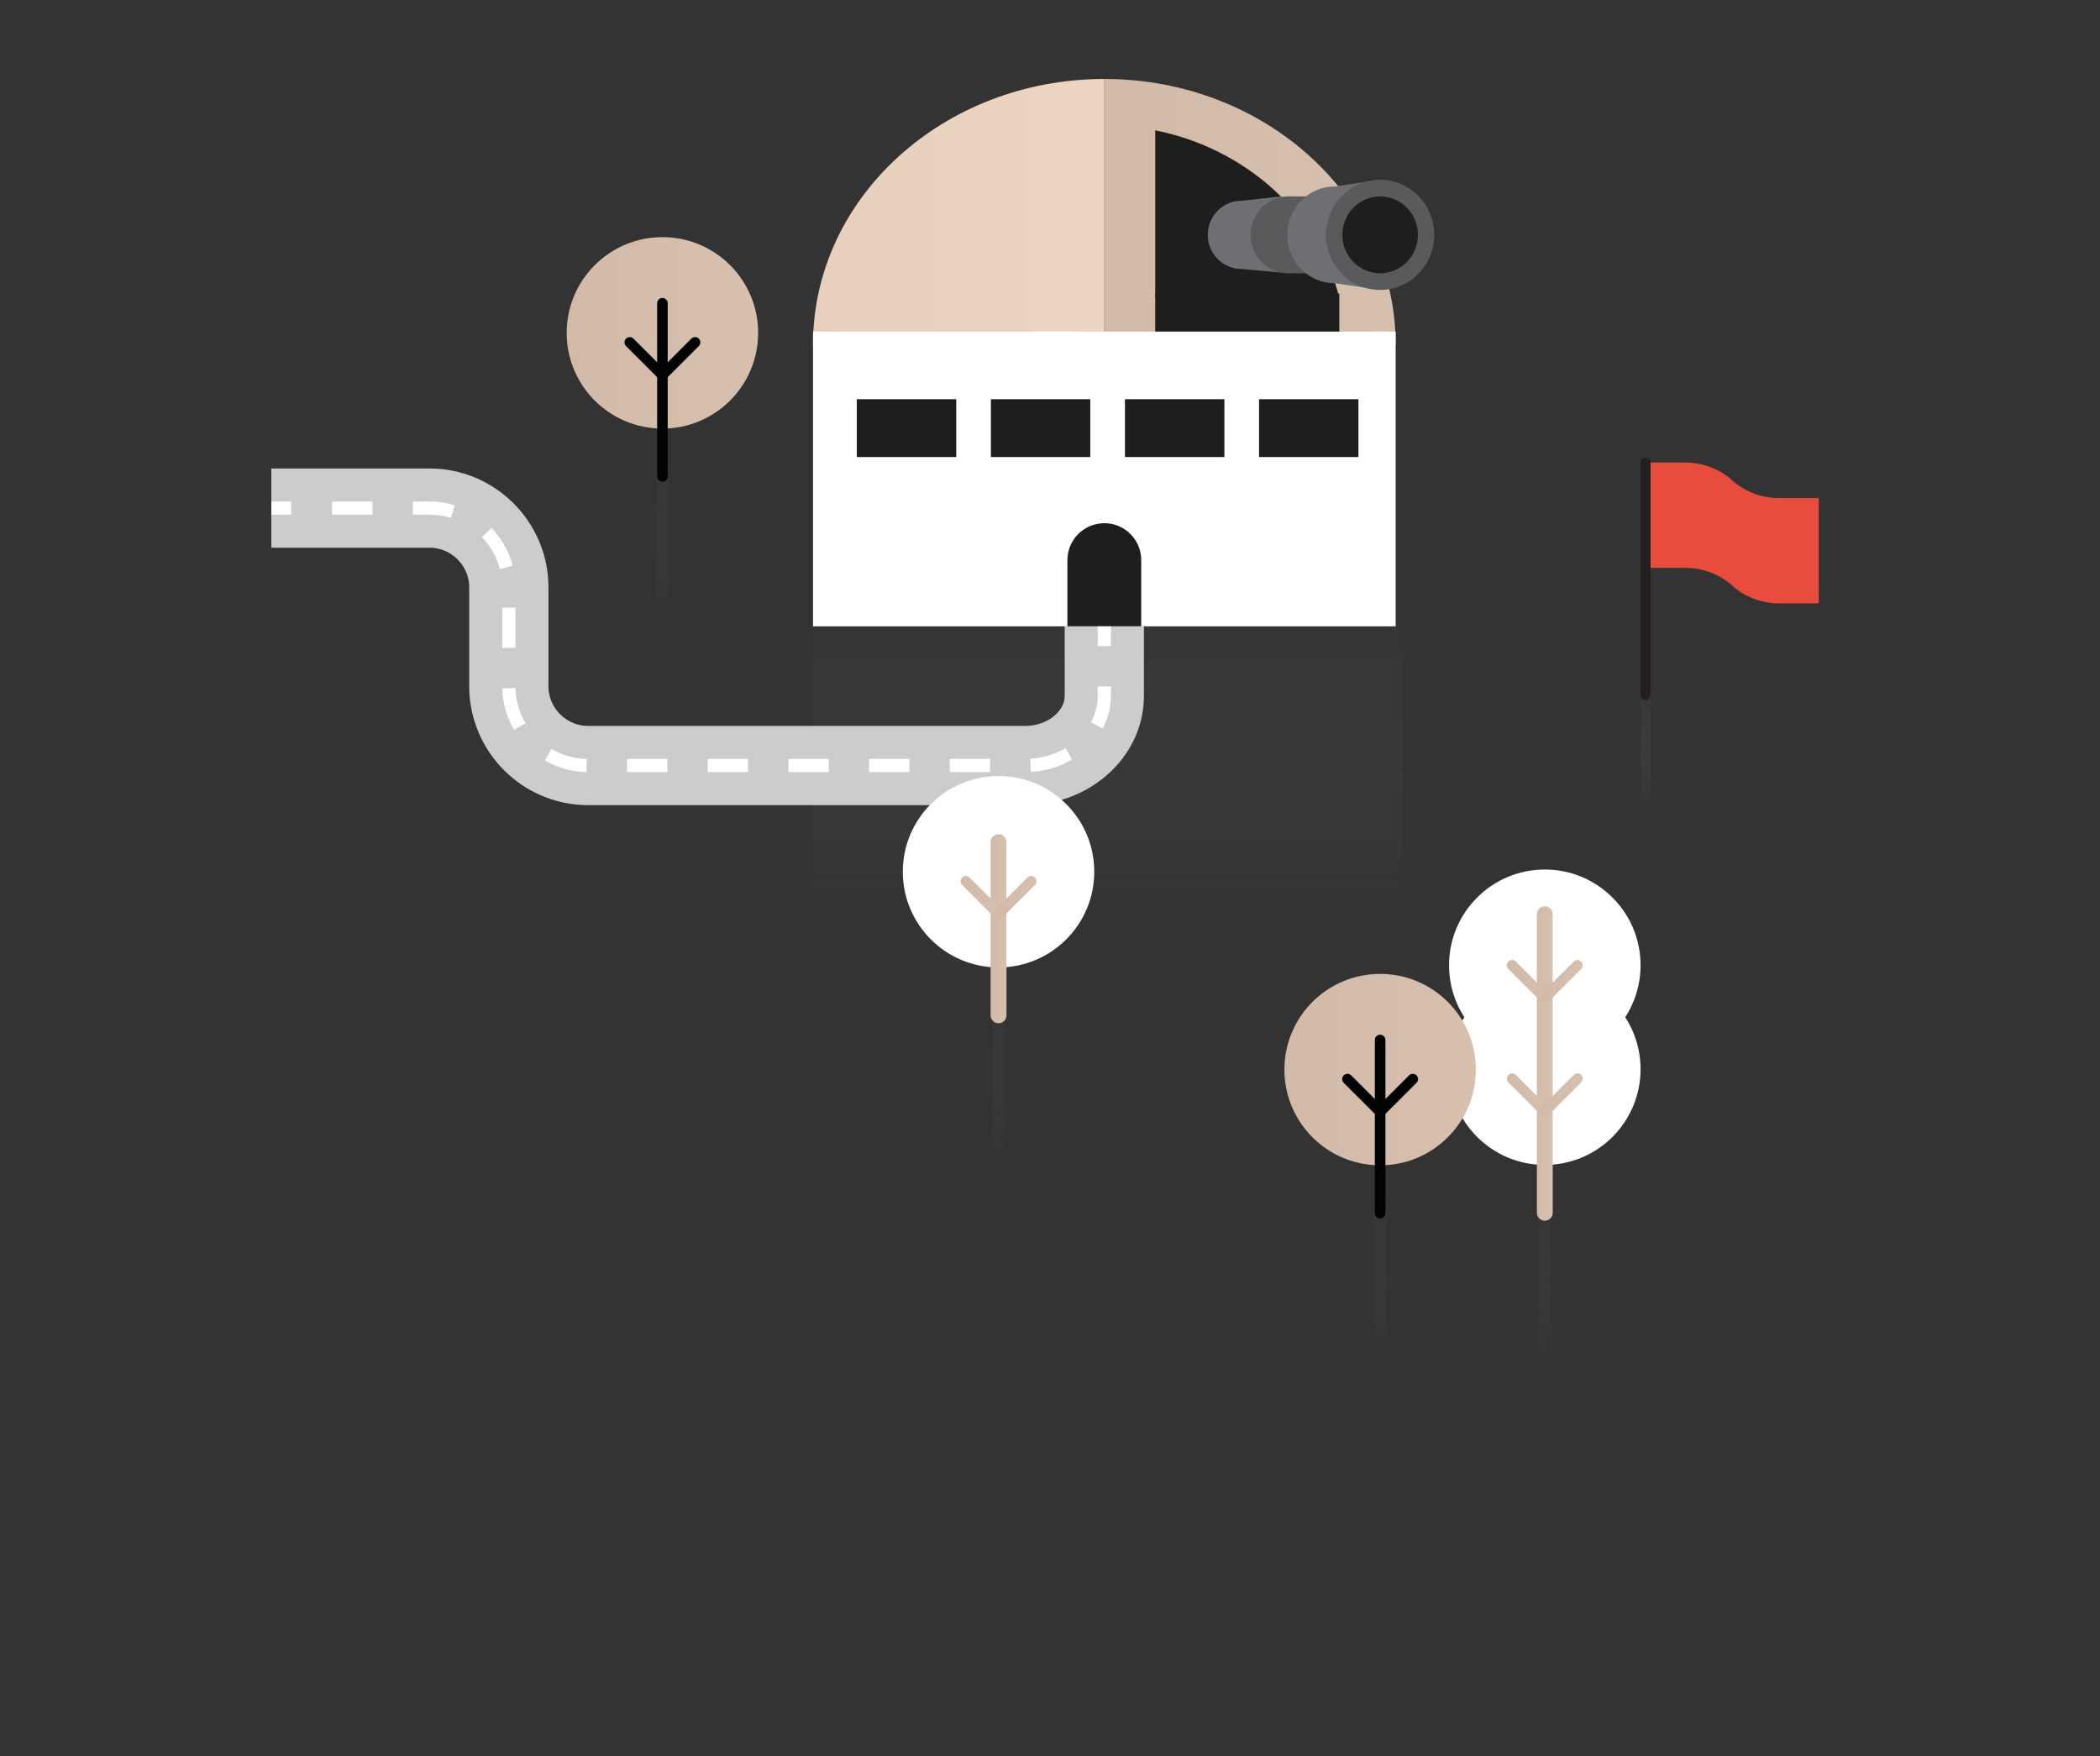 <?xml version="1.0" encoding="utf-8"?>
<!-- Generator: Adobe Illustrator 16.0.0, SVG Export Plug-In . SVG Version: 6.00 Build 0)  -->
<!DOCTYPE svg PUBLIC "-//W3C//DTD SVG 1.1//EN" "http://www.w3.org/Graphics/SVG/1.1/DTD/svg11.dtd">
<svg version="1.1" id="Livello_1" xmlns="http://www.w3.org/2000/svg" xmlns:xlink="http://www.w3.org/1999/xlink" x="0px" y="0px"
	 width="159px" height="133px" viewBox="0 0 159 133" enable-background="new 0 0 159 133" xml:space="preserve">
<rect x="0" y="0" width="159" height="133" fill="#333333" stroke="none"/>
<g display="none">
	<g display="inline">
		<path fill="#98D0D9" d="M43.753,81.79c5.5,0,10,4.5,10,10v4.651c0,5.5,4.5,10,10,10h6.428c5.5,0,10.001,4.5,10.002,10l0.002,6.431
			c0.001,5.5,4.502,10,10.002,10h59.289c5.5,0,10-4.5,10-10v-59.29c0-5.5-4.5-10-10-10h-6.432c-5.5,0-10-4.5-10-10v-6.431
			c0-5.5-4.5-10-10-10h-6.43c-5.5,0-10-4.5-10-10v-6.431c0-5.5-4.5-10-10-10H37.319c-5.5,0-10,4.5-10,10v8.208c0,5.5-4.5,10-10,10
			h-6.432c-5.5,0-10,4.5-10,10V71.79c0,5.5,4.5,10,10,10H43.753z"/>
	</g>
</g>
<g display="none">
	<g display="inline">
		<path fill="none" stroke="#FFFFFF" stroke-miterlimit="10" d="M52.632,74.235c3.12,0,5.672,2.553,5.672,5.672v7.535
			c0,3.119,2.552,5.672,5.672,5.672h7.533c3.12,0,5.672,2.553,5.673,5.672l0.002,7.535c0,3.119,2.553,5.672,5.673,5.672h45.293
			c3.119,0,5.672-2.553,5.672-5.672V61.029c0-3.12-2.553-5.672-5.672-5.672h-7.537c-3.119,0-5.672-2.552-5.672-5.672V42.15
			c0-3.12-2.553-5.672-5.672-5.672h-7.535c-3.119,0-5.672-2.552-5.672-5.672v-7.535c0-3.12-2.553-5.672-5.672-5.672H45.095
			c-3.12,0-5.672,2.552-5.672,5.672v7.535c0,3.12-2.552,5.672-5.672,5.672h-7.535c-3.12,0-5.672,2.552-5.672,5.672v26.413
			c0,3.119,2.552,5.672,5.672,5.672H52.632z"/>
	</g>
</g>
<g display="none">
	<g display="inline">
		<path fill="none" stroke="#FFFFFF" stroke-miterlimit="10" d="M52.632,66.133c3.12,0,5.672,2.553,5.672,5.672v7.536
			c0,3.119,2.552,5.672,5.672,5.672h7.533c3.12,0,5.672,2.553,5.673,5.672l0.002,7.534c0,3.119,2.553,5.672,5.673,5.672h45.293
			c3.119,0,5.672-2.553,5.672-5.672V52.928c0-3.12-2.553-5.672-5.672-5.672h-7.537c-3.119,0-5.672-2.552-5.672-5.672v-7.537
			c0-3.12-2.553-5.672-5.672-5.672h-7.535c-3.119,0-5.672-2.552-5.672-5.672v-7.534c0-3.12-2.553-5.672-5.672-5.672H45.095
			c-3.12,0-5.672,2.552-5.672,5.672v7.534c0,3.12-2.552,5.672-5.672,5.672h-7.535c-3.12,0-5.672,2.552-5.672,5.672v26.414
			c0,3.12,2.552,5.672,5.672,5.672H52.632z"/>
	</g>
</g>
<g>
	<linearGradient id="SVGID_1_" gradientUnits="userSpaceOnUse" x1="83.612" y1="16.036" x2="105.671" y2="16.036">
		<stop  offset="0" style="stop-color:#D2BAA8"/>
		<stop  offset="1" style="stop-color:#D7C0AE"/>
	</linearGradient>
	<path fill="url(#SVGID_1_)" d="M83.612,5.981v20.109h22.059C105.671,14.984,95.794,5.981,83.612,5.981z"/>
	<path fill="#1E1E1C" d="M87.468,22.576V9.871c6.896,1.37,12.434,6.418,13.938,12.705H87.468z"/>
	<linearGradient id="SVGID_2_" gradientUnits="userSpaceOnUse" x1="61.556" y1="16.036" x2="83.612" y2="16.036">
		<stop  offset="0" style="stop-color:#E6D0BD"/>
		<stop  offset="1" style="stop-color:#ECD6C2"/>
	</linearGradient>
	<path fill="url(#SVGID_2_)" d="M61.556,26.091h22.057V5.981C71.431,5.981,61.556,14.984,61.556,26.091z"/>
	<rect x="61.556" y="25.11" fill="#FFFFFF" width="44.115" height="22.325"/>
	<path fill="#1E1E1C" d="M83.612,39.623c-1.543,0-2.793,1.252-2.793,2.796v5.017h5.588v-5.017
		C86.407,40.875,85.155,39.623,83.612,39.623z"/>
	<path fill="#6E6F72" d="M93.985,20.365c-1.4,0-2.537-1.155-2.537-2.579c0-1.425,1.137-2.58,2.537-2.58l3.029-0.331v5.77
		L93.985,20.365z"/>
	<path fill="#595A5C" d="M97.548,20.695c-1.582,0-2.861-1.303-2.861-2.909c0-1.608,1.279-2.911,2.861-2.911h1.795v5.82H97.548z"/>
	<path fill="#6E6F72" d="M101.063,21.45c-1.988,0-3.602-1.641-3.602-3.664s1.613-3.665,3.602-3.665l3.432-0.507v8.343L101.063,21.45
		z"/>
	<ellipse fill="#595A5C" cx="104.495" cy="17.786" rx="4.1" ry="4.171"/>
	<ellipse fill="#1E1E1C" cx="104.496" cy="17.786" rx="2.86" ry="2.909"/>
	<rect x="64.872" y="30.233" fill="#1E1E1C" width="7.529" height="4.381"/>
	<rect x="75.024" y="30.233" fill="#1E1E1C" width="7.527" height="4.381"/>
	<rect x="85.175" y="30.233" fill="#1E1E1C" width="7.529" height="4.381"/>
	<rect x="95.327" y="30.233" fill="#1E1E1C" width="7.527" height="4.381"/>
	<rect x="87.468" y="22.236" fill="#1E1E1C" width="13.938" height="2.874"/>
	<linearGradient id="SVGID_3_" gradientUnits="userSpaceOnUse" x1="83.882" y1="47.435" x2="83.882" y2="68.592">
		<stop  offset="0" style="stop-color:#414142"/>
		<stop  offset="1" style="stop-color:#E7EAE4;stop-opacity:0"/>
	</linearGradient>
	<rect x="61.556" y="47.436" opacity="0.1" fill="url(#SVGID_3_)" width="44.652" height="21.156"/>
</g>
<g>
	<g opacity="0.1">
		<linearGradient id="SVGID_4_" gradientUnits="userSpaceOnUse" x1="50.155" y1="35.497" x2="50.155" y2="46.328">
			<stop  offset="0" style="stop-color:#414142"/>
			<stop  offset="1" style="stop-color:#E7EAE4;stop-opacity:0"/>
		</linearGradient>
		<line fill="url(#SVGID_4_)" x1="50.155" y1="35.497" x2="50.155" y2="46.328"/>
		<linearGradient id="SVGID_5_" gradientUnits="userSpaceOnUse" x1="50.154" y1="34.932" x2="50.154" y2="46.894">
			<stop  offset="0" style="stop-color:#414142"/>
			<stop  offset="1" style="stop-color:#E7EAE4;stop-opacity:0"/>
		</linearGradient>
		<path fill="url(#SVGID_5_)" d="M50.155,46.894c-0.266,0-0.48-0.253-0.48-0.566V35.497c0-0.313,0.215-0.565,0.48-0.565
			c0.264,0,0.479,0.253,0.479,0.565v10.831C50.634,46.641,50.419,46.894,50.155,46.894z"/>
	</g>
	<linearGradient id="SVGID_6_" gradientUnits="userSpaceOnUse" x1="42.905" y1="25.208" x2="57.403" y2="25.208">
		<stop  offset="0" style="stop-color:#D2BAA8"/>
		<stop  offset="1" style="stop-color:#D7C0AE"/>
	</linearGradient>
	<circle fill="url(#SVGID_6_)" cx="50.154" cy="25.208" r="7.249"/>
	
		<line fill="none" stroke="#010202" stroke-width="0.8" stroke-linecap="round" stroke-miterlimit="10" x1="50.155" y1="36.081" x2="50.155" y2="22.965"/>
	
		<line fill="none" stroke="#010202" stroke-width="0.8" stroke-linecap="round" stroke-miterlimit="10" x1="50.155" y1="28.401" x2="47.681" y2="25.928"/>
	
		<line fill="none" stroke="#010202" stroke-width="0.8" stroke-linecap="round" stroke-miterlimit="10" x1="50.155" y1="28.401" x2="52.628" y2="25.928"/>
</g>
<g>
	<g opacity="0.1">
		<linearGradient id="SVGID_7_" gradientUnits="userSpaceOnUse" x1="116.964" y1="91.637" x2="116.964" y2="102.468">
			<stop  offset="0" style="stop-color:#414142"/>
			<stop  offset="1" style="stop-color:#E7EAE4;stop-opacity:0"/>
		</linearGradient>
		<line fill="url(#SVGID_7_)" x1="116.964" y1="91.637" x2="116.964" y2="102.468"/>
		<linearGradient id="SVGID_8_" gradientUnits="userSpaceOnUse" x1="116.965" y1="91.071" x2="116.965" y2="103.034">
			<stop  offset="0" style="stop-color:#414142"/>
			<stop  offset="1" style="stop-color:#E7EAE4;stop-opacity:0"/>
		</linearGradient>
		<path fill="url(#SVGID_8_)" d="M116.964,103.034c-0.264,0-0.479-0.253-0.479-0.566V91.637c0-0.313,0.215-0.565,0.479-0.565
			c0.266,0,0.48,0.253,0.48,0.565v10.831C117.444,102.781,117.229,103.034,116.964,103.034z"/>
	</g>
	<g>
		<circle fill="#FFFFFF" cx="116.964" cy="80.974" r="7.25"/>
		<circle fill="#FFFFFF" cx="116.964" cy="73.102" r="7.25"/>
		<linearGradient id="SVGID_9_" gradientUnits="userSpaceOnUse" x1="116.364" y1="80.543" x2="117.564" y2="80.543">
			<stop  offset="0" style="stop-color:#D2BAA8"/>
			<stop  offset="1" style="stop-color:#D7C0AE"/>
		</linearGradient>
		
			<line fill="none" stroke="url(#SVGID_9_)" stroke-width="1.2" stroke-linecap="round" stroke-miterlimit="10" x1="116.964" y1="91.847" x2="116.964" y2="69.238"/>
		<linearGradient id="SVGID_10_" gradientUnits="userSpaceOnUse" x1="114.089" y1="82.93" x2="117.364" y2="82.93">
			<stop  offset="0" style="stop-color:#D2BAA8"/>
			<stop  offset="1" style="stop-color:#D7C0AE"/>
		</linearGradient>
		
			<line fill="none" stroke="url(#SVGID_10_)" stroke-width="0.8" stroke-linecap="round" stroke-miterlimit="10" x1="116.964" y1="84.166" x2="114.489" y2="81.692"/>
		<linearGradient id="SVGID_11_" gradientUnits="userSpaceOnUse" x1="116.564" y1="82.93" x2="119.837" y2="82.93">
			<stop  offset="0" style="stop-color:#D2BAA8"/>
			<stop  offset="1" style="stop-color:#D7C0AE"/>
		</linearGradient>
		
			<line fill="none" stroke="url(#SVGID_11_)" stroke-width="0.8" stroke-linecap="round" stroke-miterlimit="10" x1="116.964" y1="84.166" x2="119.437" y2="81.692"/>
		<linearGradient id="SVGID_12_" gradientUnits="userSpaceOnUse" x1="114.089" y1="74.338" x2="117.364" y2="74.338">
			<stop  offset="0" style="stop-color:#D2BAA8"/>
			<stop  offset="1" style="stop-color:#D7C0AE"/>
		</linearGradient>
		
			<line fill="none" stroke="url(#SVGID_12_)" stroke-width="0.8" stroke-linecap="round" stroke-miterlimit="10" x1="116.964" y1="75.574" x2="114.489" y2="73.102"/>
		<linearGradient id="SVGID_13_" gradientUnits="userSpaceOnUse" x1="116.564" y1="74.338" x2="119.837" y2="74.338">
			<stop  offset="0" style="stop-color:#D2BAA8"/>
			<stop  offset="1" style="stop-color:#D7C0AE"/>
		</linearGradient>
		
			<line fill="none" stroke="url(#SVGID_13_)" stroke-width="0.8" stroke-linecap="round" stroke-miterlimit="10" x1="116.964" y1="75.574" x2="119.437" y2="73.102"/>
	</g>
</g>
<g>
	<g opacity="0.15">
		<linearGradient id="SVGID_14_" gradientUnits="userSpaceOnUse" x1="124.593" y1="52.554" x2="124.593" y2="61.145">
			<stop  offset="0" style="stop-color:#414142"/>
			<stop  offset="1" style="stop-color:#E7EAE4;stop-opacity:0"/>
		</linearGradient>
		<line fill="url(#SVGID_14_)" x1="124.593" y1="52.554" x2="124.593" y2="61.145"/>
		<linearGradient id="SVGID_15_" gradientUnits="userSpaceOnUse" x1="124.595" y1="52.105" x2="124.595" y2="61.595">
			<stop  offset="0" style="stop-color:#414142"/>
			<stop  offset="1" style="stop-color:#E7EAE4;stop-opacity:0"/>
		</linearGradient>
		<path fill="url(#SVGID_15_)" d="M124.593,61.595c-0.209,0-0.379-0.202-0.379-0.45v-8.591c0-0.247,0.17-0.449,0.379-0.449
			c0.213,0,0.383,0.202,0.383,0.449v8.591C124.976,61.393,124.806,61.595,124.593,61.595z"/>
	</g>
	<path fill="#E84C3D" d="M127.618,35.03c1.219,0,2.338,0.41,3.242,1.094c0.18,0.182,0.375,0.346,0.58,0.5
		c0.902,0.685,2.021,1.095,3.24,1.095h3.023v7.975h-3.023c-1.219,0-2.338-0.409-3.24-1.093c-0.182-0.183-0.377-0.347-0.58-0.502
		c-0.904-0.683-2.023-1.094-3.242-1.094h-3.025V35.03H127.618z"/>
	
		<line fill="#B6B6B2" stroke="#231F20" stroke-width="0.761" stroke-linecap="round" stroke-miterlimit="10" x1="124.593" y1="35.03" x2="124.593" y2="52.627"/>
</g>
<g>
	<path fill="none" stroke="#CDCCCB" stroke-width="6" stroke-miterlimit="10" d="M83.612,47.436c0,0,0,2.371,0,5.27
		s-2.7,5.27-6,5.27H44.526c-3.3,0-6-2.7-6-6V44.48c0-3.3-2.7-6-6-6H20.544"/>
</g>
<g>
	<g>
		<path fill="none" stroke="#FFFFFF" stroke-miterlimit="10" d="M83.612,47.436c0,0,0,0.571,0,1.495"/>
		<path fill="none" stroke="#FFFFFF" stroke-miterlimit="10" stroke-dasharray="3.055,3.055" d="M83.612,51.983
			c0,0.236,0,0.477,0,0.722c0,2.898-2.7,5.27-6,5.27H44.526c-3.3,0-6-2.7-6-6V44.48c0-3.3-2.7-6-6-6h-8.948"/>
		<line fill="none" stroke="#FFFFFF" stroke-miterlimit="10" x1="22.044" y1="38.48" x2="20.544" y2="38.48"/>
	</g>
</g>
<g>
	<g opacity="0.1">
		<linearGradient id="SVGID_16_" gradientUnits="userSpaceOnUse" x1="104.495" y1="91.293" x2="104.495" y2="102.123">
			<stop  offset="0" style="stop-color:#414142"/>
			<stop  offset="1" style="stop-color:#E7EAE4;stop-opacity:0"/>
		</linearGradient>
		<line fill="url(#SVGID_16_)" x1="104.495" y1="91.293" x2="104.495" y2="102.123"/>
		<linearGradient id="SVGID_17_" gradientUnits="userSpaceOnUse" x1="104.494" y1="90.727" x2="104.494" y2="102.689">
			<stop  offset="0" style="stop-color:#414142"/>
			<stop  offset="1" style="stop-color:#E7EAE4;stop-opacity:0"/>
		</linearGradient>
		<path fill="url(#SVGID_17_)" d="M104.495,102.689c-0.266,0-0.48-0.254-0.48-0.566v-10.83c0-0.313,0.215-0.566,0.48-0.566
			c0.264,0,0.479,0.254,0.479,0.566v10.83C104.974,102.436,104.759,102.689,104.495,102.689z"/>
	</g>
	<linearGradient id="SVGID_18_" gradientUnits="userSpaceOnUse" x1="97.247" y1="81.004" x2="111.743" y2="81.004">
		<stop  offset="0" style="stop-color:#D2BAA8"/>
		<stop  offset="1" style="stop-color:#D7C0AE"/>
	</linearGradient>
	<circle fill="url(#SVGID_18_)" cx="104.495" cy="81.004" r="7.248"/>
	
		<line fill="none" stroke="#010202" stroke-width="0.8" stroke-linecap="round" stroke-miterlimit="10" x1="104.495" y1="91.876" x2="104.495" y2="78.76"/>
	
		<line fill="none" stroke="#010202" stroke-width="0.8" stroke-linecap="round" stroke-miterlimit="10" x1="104.495" y1="84.196" x2="102.021" y2="81.723"/>
	
		<line fill="none" stroke="#010202" stroke-width="0.8" stroke-linecap="round" stroke-miterlimit="10" x1="104.495" y1="84.196" x2="106.968" y2="81.723"/>
</g>
<g>
	<g opacity="0.1">
		<linearGradient id="SVGID_19_" gradientUnits="userSpaceOnUse" x1="75.603" y1="76.309" x2="75.603" y2="87.139">
			<stop  offset="0" style="stop-color:#414142"/>
			<stop  offset="1" style="stop-color:#E7EAE4;stop-opacity:0"/>
		</linearGradient>
		<line fill="url(#SVGID_19_)" x1="75.603" y1="76.309" x2="75.603" y2="87.139"/>
		<linearGradient id="SVGID_20_" gradientUnits="userSpaceOnUse" x1="75.603" y1="75.742" x2="75.603" y2="87.705">
			<stop  offset="0" style="stop-color:#414142"/>
			<stop  offset="1" style="stop-color:#E7EAE4;stop-opacity:0"/>
		</linearGradient>
		<path fill="url(#SVGID_20_)" d="M75.603,87.705c-0.264,0-0.479-0.254-0.479-0.566v-10.83c0-0.313,0.215-0.566,0.479-0.566
			c0.266,0,0.479,0.254,0.479,0.566v10.83C76.081,87.451,75.868,87.705,75.603,87.705z"/>
	</g>
	<g>
		<circle fill="#FFFFFF" cx="75.603" cy="66.019" r="7.248"/>
		<linearGradient id="SVGID_21_" gradientUnits="userSpaceOnUse" x1="75.002" y1="70.334" x2="76.203" y2="70.334">
			<stop  offset="0" style="stop-color:#D2BAA8"/>
			<stop  offset="1" style="stop-color:#D7C0AE"/>
		</linearGradient>
		
			<line fill="none" stroke="url(#SVGID_21_)" stroke-width="1.2" stroke-linecap="round" stroke-miterlimit="10" x1="75.603" y1="76.892" x2="75.603" y2="63.776"/>
		<linearGradient id="SVGID_22_" gradientUnits="userSpaceOnUse" x1="72.73" y1="67.976" x2="76.002" y2="67.976">
			<stop  offset="0" style="stop-color:#D2BAA8"/>
			<stop  offset="1" style="stop-color:#D7C0AE"/>
		</linearGradient>
		
			<line fill="none" stroke="url(#SVGID_22_)" stroke-width="0.8" stroke-linecap="round" stroke-miterlimit="10" x1="75.603" y1="69.212" x2="73.13" y2="66.739"/>
		<linearGradient id="SVGID_23_" gradientUnits="userSpaceOnUse" x1="75.203" y1="67.976" x2="78.477" y2="67.976">
			<stop  offset="0" style="stop-color:#D2BAA8"/>
			<stop  offset="1" style="stop-color:#D7C0AE"/>
		</linearGradient>
		
			<line fill="none" stroke="url(#SVGID_23_)" stroke-width="0.8" stroke-linecap="round" stroke-miterlimit="10" x1="75.603" y1="69.212" x2="78.077" y2="66.739"/>
	</g>
</g>
</svg>
